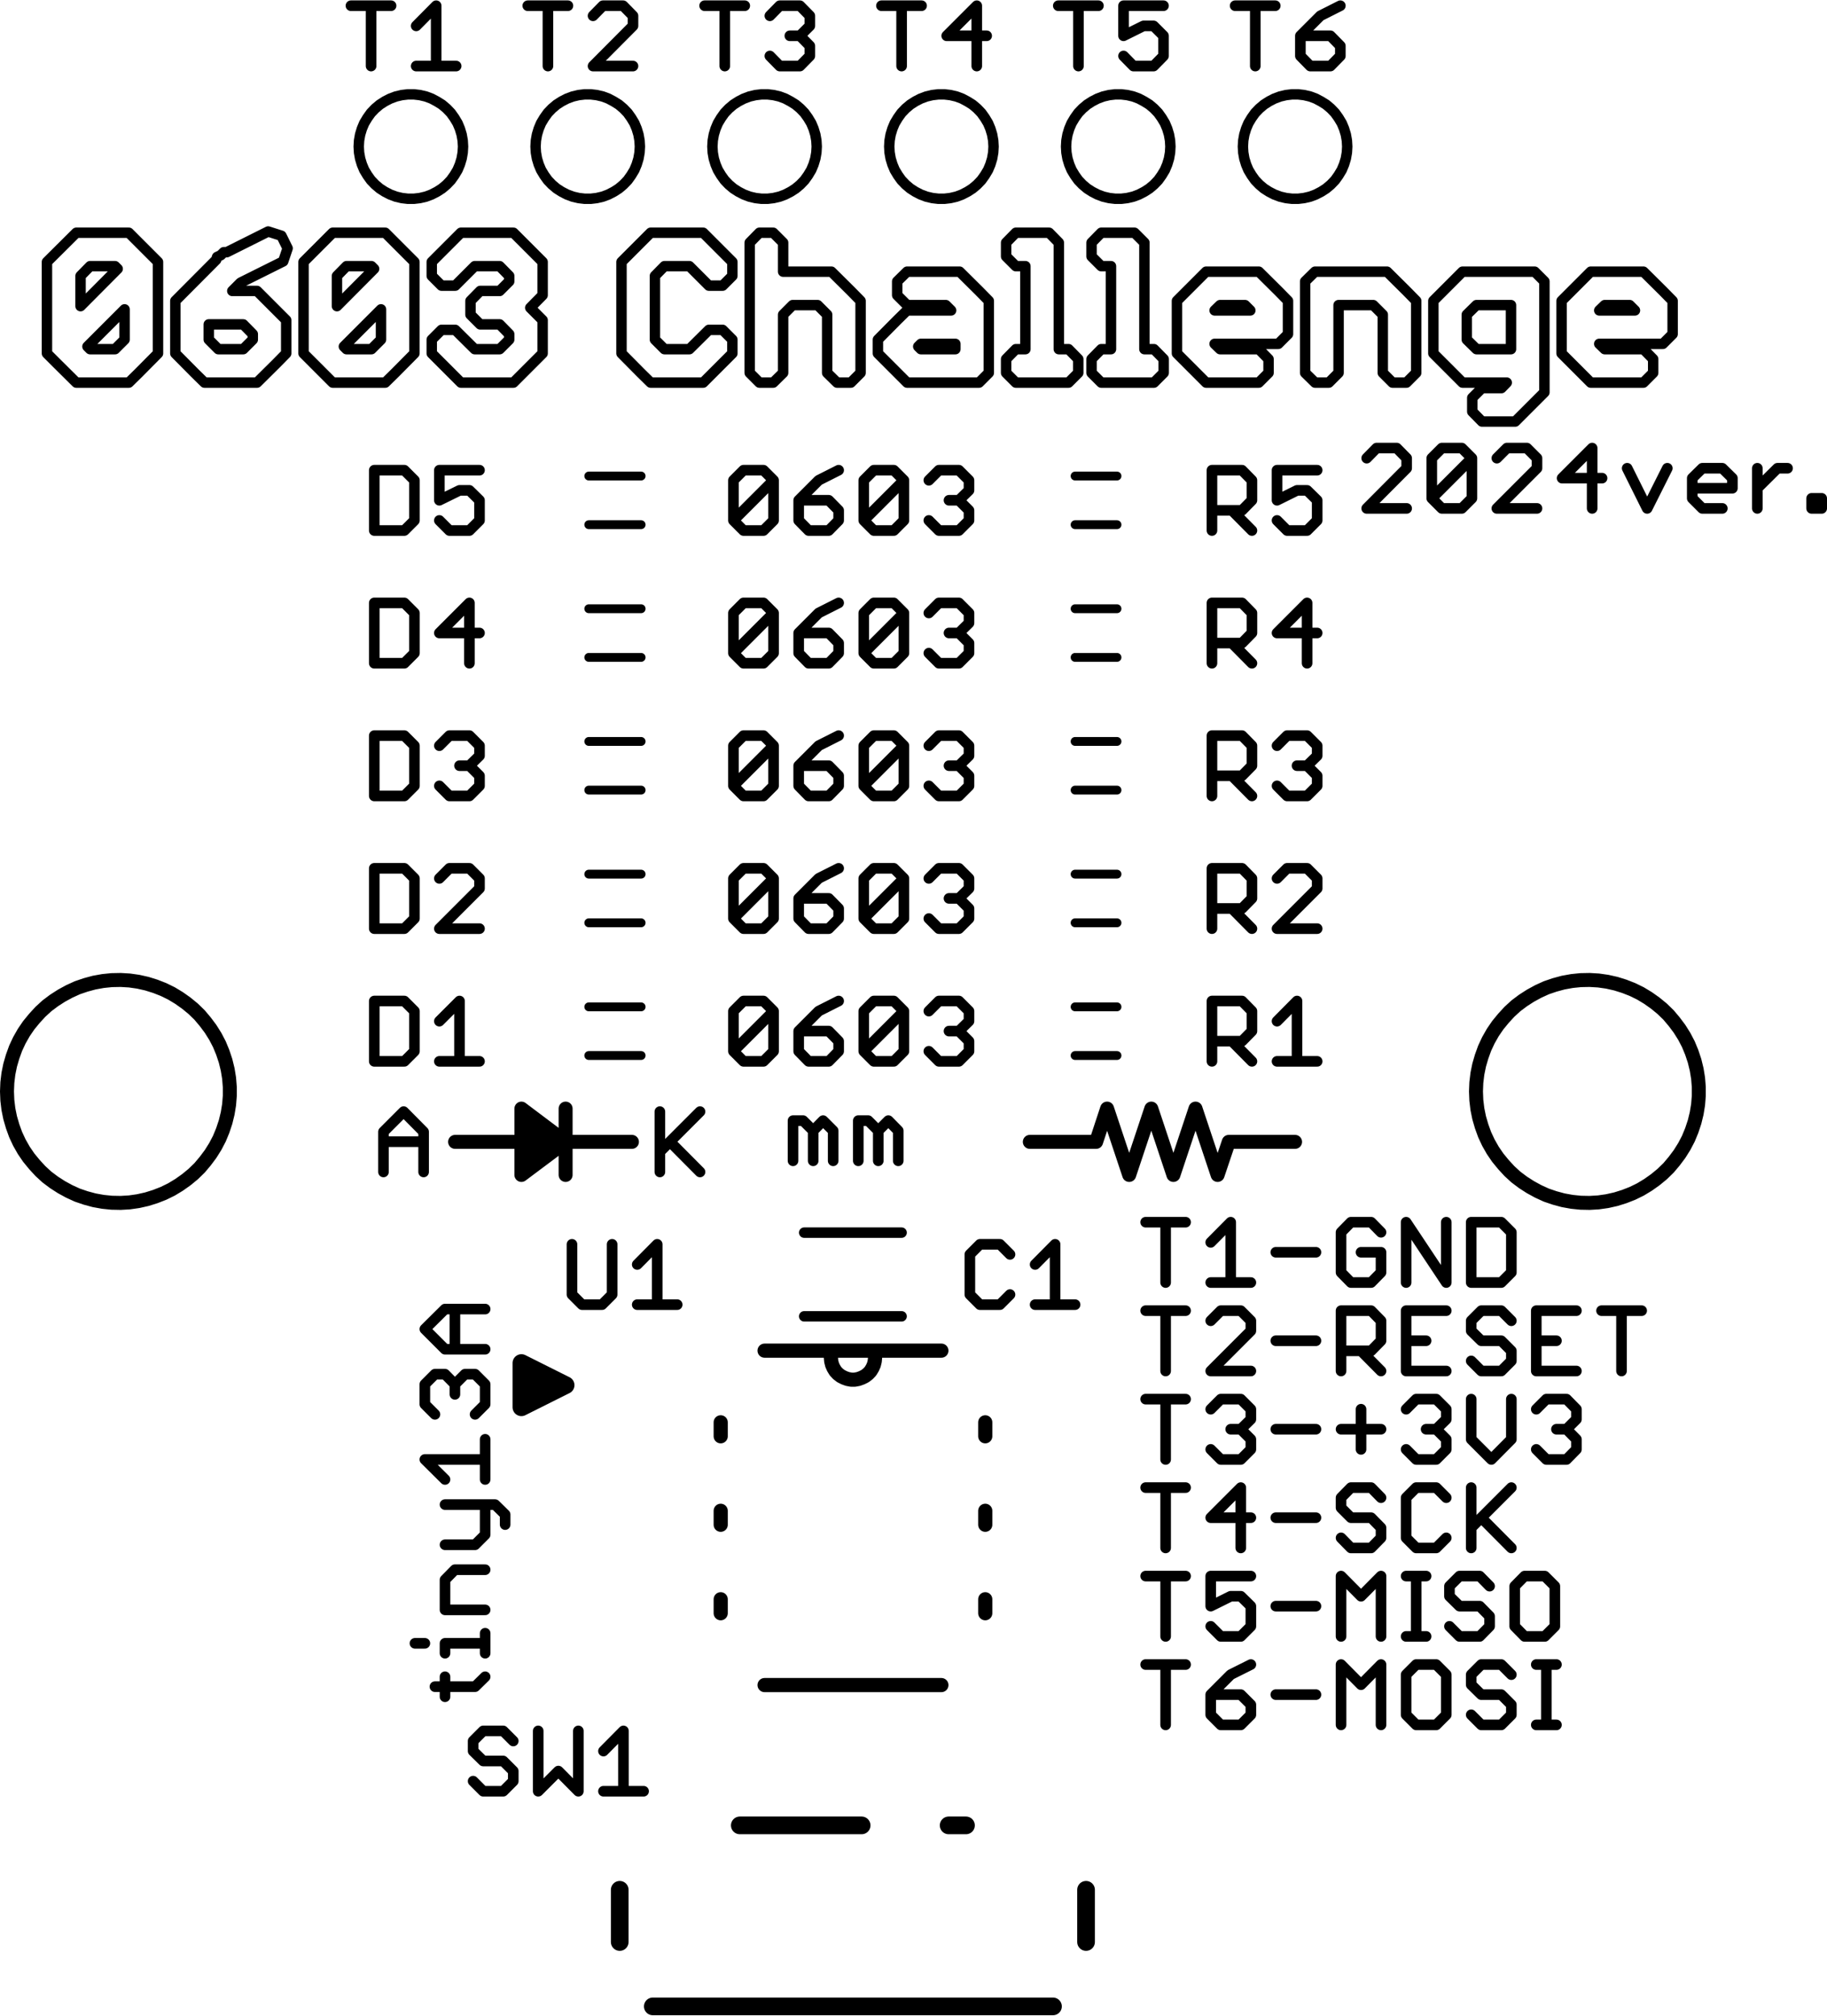 <svg version="1.1" xmlns="http://www.w3.org/2000/svg" xmlns:xlink="http://www.w3.org/1999/xlink" stroke-linecap="round" stroke-linejoin="round" stroke-width="0" fill-rule="evenodd" width="1.033in" height="1.139in" viewBox="161.55 69.1 1033.15 1138.7" id="G_I4N9UsbLU5um9mrrMK"><g transform="translate(0,1276.9) scale(1,-1)" fill="currentColor" stroke="currentColor"><path d="M 456.4 544 481.4 562.7 456.4 581.5 456.4 544 M 456.4 549.8 464.1 549.8 M 456.4 557.5 474.4 557.5 M 478 565.3 456.4 565.3 M 456.4 573 467.7 573 M 457.4 580.7 456.4 580.7 M 481.4 581.5 481.4 562.7 481.4 544 M 481.4 562.7 518.9 562.7 M 481.4 562.7 418.9 562.7 M 165.5 591.2 165.7 596.2 166.3 601.2 167.3 606.1 168.7 610.9 170.4 615.6 172.5 620.1 175 624.5 177.8 628.6 181 632.5 184.4 636.2 188.1 639.6 192.1 642.6 196.3 645.3 200.7 647.7 205.3 649.8 210 651.4 214.8 652.7 219.8 653.6 224.7 654.1 229.8 654.2 234.8 653.9 239.7 653.2 244.6 652.1 249.4 650.6 254 648.8 258.5 646.6 262.8 644 266.9 641.1 270.8 637.9 274.4 634.4 277.6 630.6 280.6 626.6 283.3 622.3 285.6 617.9 287.5 613.3 289.1 608.5 290.3 603.6 291.1 598.7 291.5 593.7 291.5 588.7 291.1 583.7 290.3 578.8 289.1 573.9 287.5 569.1 285.6 564.5 283.3 560.1 280.6 555.8 277.6 551.8 274.4 548 270.8 544.5 266.9 541.3 262.8 538.4 258.5 535.8 254 533.6 249.4 531.8 244.6 530.3 239.7 529.2 234.8 528.5 229.8 528.2 224.7 528.3 219.8 528.8 214.8 529.7 210 531 205.3 532.6 200.7 534.7 196.3 537.1 192.1 539.8 188.1 542.8 184.4 546.2 181 549.9 177.8 553.8 175 557.9 172.5 562.3 170.4 566.8 168.7 571.5 167.3 576.3 166.3 581.2 165.7 586.2 165.5 591.2 M 743.9 562.7 781.4 562.7 787.6 581.5 800.1 544 812.6 581.5 825.1 544 837.6 581.5 850.1 544 856.4 562.7 893.9 562.7 M 996.2 591.2 996.4 596.2 997 601.2 998 606.1 999.4 610.9 1001.1 615.6 1003.2 620.1 1005.7 624.5 1008.5 628.6 1011.7 632.5 1015.1 636.2 1018.8 639.6 1022.8 642.6 1027 645.3 1031.4 647.7 1036 649.8 1040.7 651.4 1045.5 652.7 1050.5 653.6 1055.4 654.1 1060.5 654.2 1065.5 653.9 1070.4 653.2 1075.3 652.1 1080.1 650.6 1084.7 648.8 1089.2 646.6 1093.5 644 1097.6 641.1 1101.5 637.9 1105.1 634.4 1108.3 630.6 1111.3 626.6 1114 622.3 1116.3 617.9 1118.2 613.3 1119.8 608.5 1121 603.6 1121.8 598.7 1122.2 593.7 1122.2 588.7 1121.8 583.7 1121 578.8 1119.8 573.9 1118.2 569.1 1116.3 564.5 1114 560.1 1111.3 555.8 1108.3 551.8 1105.1 548 1101.5 544.5 1097.6 541.3 1093.5 538.4 1089.2 535.8 1084.7 533.6 1080.1 531.8 1075.3 530.3 1070.4 529.2 1065.5 528.5 1060.5 528.2 1055.4 528.3 1050.5 528.8 1045.5 529.7 1040.7 531 1036 532.6 1031.4 534.7 1027 537.1 1022.8 539.8 1018.8 542.8 1015.1 546.2 1011.7 549.9 1008.5 553.8 1005.7 557.9 1003.2 562.3 1001.1 566.8 999.4 571.5 998 576.3 997 581.2 996.4 586.2 996.2 591.2" fill="none" stroke-width="7.9"/><path d="M 401.8 279.3 396.2 279.3 M 413.2 279.3 435.9 279.3 M 435.9 273.7 435.9 285 M 435.9 298.2 413.2 298.2 413.2 315.2 418.8 320.9 435.9 320.9 M 430.2 335 413.2 335 M 430.2 335 435.9 340.7 435.9 357.7 M 441.5 357.7 413.2 357.7 M 413.2 371.9 401.8 383.2 435.9 383.2 M 435.9 371.9 435.9 394.6 M 430.2 408.7 435.9 414.4 435.9 425.7 430.2 431.4 424.5 431.4 418.8 425.7 418.8 420 M 418.8 425.7 413.2 431.4 407.5 431.4 401.8 425.7 401.8 414.4 407.5 408.7 M 413.2 445.5 401.8 456.9 413.2 468.2 435.9 468.2 M 418.8 468.2 418.8 445.5 M 413.2 445.5 435.9 445.5 M 485 476.4 490.7 470.7 502 470.7 507.7 476.4 507.7 504.8 M 521.9 493.4 533.2 504.8 533.2 470.7 M 521.9 470.7 544.5 470.7 M 485 476.4 485 504.8 M 534.7 545.7 534.7 579.8 M 540.4 562.8 557.4 545.7 M 534.7 557.1 557.4 579.8 M 582 608.2 576.3 613.9 599 636.6 599 613.9 593.3 608.2 582 608.2 M 576.3 613.9 576.3 636.6 582 642.3 593.3 642.3 599 636.6 M 613.2 625.3 630.2 625.3 635.8 619.6 635.8 613.9 630.2 608.2 618.8 608.2 613.2 613.9 613.2 625.3 624.5 636.6 635.8 642.3 M 650 636.6 655.7 642.3 667 642.3 672.7 636.6 650 613.9 655.7 608.2 667 608.2 672.7 613.9 672.7 636.6 M 686.8 636.6 692.5 642.3 703.8 642.3 709.5 636.6 709.5 630.9 703.8 625.3 709.5 619.6 709.5 613.9 703.8 608.2 692.5 608.2 686.8 613.9 M 698.2 625.3 703.8 625.3 M 650 613.9 650 636.6 M 655.7 683.2 650 688.9 672.7 711.6 672.7 688.9 667 683.2 655.7 683.2 M 650 688.9 650 711.6 655.7 717.3 667 717.3 672.7 711.6 M 686.8 711.6 692.5 717.3 703.8 717.3 709.5 711.6 709.5 705.9 703.8 700.3 709.5 694.6 709.5 688.9 703.8 683.2 692.5 683.2 686.8 688.9 M 698.2 700.3 703.8 700.3 M 703.8 758.2 692.5 758.2 686.8 763.9 M 672.7 763.9 672.7 786.6 650 763.9 655.7 758.2 667 758.2 672.7 763.9 M 672.7 786.6 667 792.3 655.7 792.3 650 786.6 650 763.9 M 635.8 763.9 635.8 769.6 630.2 775.3 613.2 775.3 613.2 763.9 618.8 758.2 630.2 758.2 635.8 763.9 M 624.5 786.6 613.2 775.3 M 624.5 786.6 635.8 792.3 M 599 786.6 599 763.9 593.3 758.2 582 758.2 576.3 763.9 599 786.6 593.3 792.3 582 792.3 576.3 786.6 576.3 763.9 M 582 717.3 593.3 717.3 599 711.6 576.3 688.9 582 683.2 593.3 683.2 599 688.9 599 711.6 M 582 717.3 576.3 711.6 576.3 688.9 M 613.2 688.9 618.8 683.2 630.2 683.2 635.8 688.9 635.8 694.6 630.2 700.3 613.2 700.3 613.2 688.9 M 613.2 700.3 624.5 711.6 635.8 717.3 M 703.8 758.2 709.5 763.9 709.5 769.6 703.8 775.3 698.2 775.3 M 703.8 775.3 709.5 780.9 709.5 786.6 703.8 792.3 692.5 792.3 686.8 786.6 M 692.5 833.2 686.8 838.9 M 692.5 833.2 703.8 833.2 709.5 838.9 709.5 844.6 703.8 850.3 698.2 850.3 M 703.8 850.3 709.5 855.9 709.5 861.6 703.8 867.3 692.5 867.3 686.8 861.6 M 672.7 861.6 650 838.9 655.7 833.2 667 833.2 672.7 838.9 672.7 861.6 667 867.3 655.7 867.3 650 861.6 650 838.9 M 635.8 838.9 635.8 844.6 630.2 850.3 613.2 850.3 613.2 838.9 618.8 833.2 630.2 833.2 635.8 838.9 M 624.5 861.6 613.2 850.3 M 624.5 861.6 635.8 867.3 M 599 861.6 599 838.9 593.3 833.2 582 833.2 576.3 838.9 599 861.6 593.3 867.3 582 867.3 576.3 861.6 576.3 838.9 M 582 908.2 576.3 913.9 599 936.6 599 913.9 593.3 908.2 582 908.2 M 576.3 913.9 576.3 936.6 582 942.3 593.3 942.3 599 936.6 M 613.2 925.3 630.2 925.3 635.8 919.6 635.8 913.9 630.2 908.2 618.8 908.2 613.2 913.9 613.2 925.3 624.5 936.6 635.8 942.3 M 650 936.6 655.7 942.3 667 942.3 672.7 936.6 650 913.9 655.7 908.2 667 908.2 672.7 913.9 672.7 936.6 M 686.8 936.6 692.5 942.3 703.8 942.3 709.5 936.6 709.5 930.9 703.8 925.3 709.5 919.6 709.5 913.9 703.8 908.2 692.5 908.2 686.8 913.9 M 698.2 925.3 703.8 925.3 M 650 913.9 650 936.6 M 846.9 942.3 846.9 908.2 M 846.9 919.6 863.9 919.6 869.5 925.3 869.5 936.6 863.9 942.3 846.9 942.3 M 858.2 919.6 869.5 908.2 M 883.7 913.9 889.4 908.2 900.7 908.2 906.4 913.9 906.4 925.3 900.7 930.9 895 930.9 883.7 925.3 883.7 942.3 906.4 942.3 M 934.4 949.1 940 954.8 951.4 954.8 957 949.1 957 943.4 934.4 920.7 957 920.7 M 971.2 926.4 993.9 949.1 993.9 926.4 988.2 920.7 976.9 920.7 971.2 926.4 971.2 949.1 976.9 954.8 988.2 954.8 993.9 949.1 M 1008 949.1 1013.7 954.8 1025 954.8 1030.7 949.1 1030.7 943.4 1008 920.7 1030.7 920.7 M 1044.9 937.8 1067.5 937.8 M 1061.9 954.8 1061.9 920.7 M 1044.9 937.8 1061.9 954.8 M 1081.7 943.4 1093 920.7 1104.4 943.4 M 1118.5 937.8 1118.5 926.4 1124.2 920.7 1135.5 920.7 M 1141.2 932.1 1118.5 932.1 M 1118.5 937.8 1124.2 943.4 1135.5 943.4 1141.2 937.8 1141.2 932.1 M 1155.3 932.1 1166.7 943.4 1172.4 943.4 M 1186 926.4 1191.7 926.4 1191.7 920.7 1186 920.7 1186 926.4 M 1155.3 920.7 1155.3 943.4 M 919.5 1176.4 919.5 1182.1 913.9 1187.8 896.9 1187.8 896.9 1176.4 902.5 1170.7 913.9 1170.7 919.5 1176.4 M 908.2 1199.1 896.9 1187.8 M 908.2 1199.1 919.5 1204.8 M 882.7 1204.8 860 1204.8 M 871.4 1204.8 871.4 1170.7 M 819.5 1176.4 813.9 1170.7 802.5 1170.7 796.9 1176.4 M 796.9 1187.8 808.2 1193.4 813.9 1193.4 819.5 1187.8 819.5 1176.4 M 796.9 1187.8 796.9 1204.8 819.5 1204.8 M 782.7 1204.8 760 1204.8 M 771.4 1204.8 771.4 1170.7 M 719.5 1187.8 696.9 1187.8 713.9 1204.8 713.9 1170.7 M 671.4 1170.7 671.4 1204.8 M 682.7 1204.8 660 1204.8 M 619.5 1199.1 619.5 1193.4 613.9 1187.8 619.5 1182.1 619.5 1176.4 613.9 1170.7 602.5 1170.7 596.9 1176.4 M 608.2 1187.8 613.9 1187.8 M 619.5 1199.1 613.9 1204.8 602.5 1204.8 596.9 1199.1 M 582.7 1204.8 560 1204.8 M 571.4 1204.8 571.4 1170.7 M 519.5 1170.7 496.9 1170.7 519.5 1193.4 519.5 1199.1 513.9 1204.8 502.5 1204.8 496.9 1199.1 M 482.7 1204.8 460 1204.8 M 471.4 1204.8 471.4 1170.7 M 419.5 1170.7 396.9 1170.7 M 408.2 1170.7 408.2 1204.8 396.9 1193.4 M 382.7 1204.8 360 1204.8 M 371.4 1204.8 371.4 1170.7 M 373.2 942.3 390.2 942.3 395.9 936.6 395.9 913.9 390.2 908.2 373.2 908.2 373.2 942.3 M 410 942.3 410 925.3 421.4 930.9 427 930.9 432.7 925.3 432.7 913.9 427 908.2 415.7 908.2 410 913.9 M 410 942.3 432.7 942.3 M 427 867.3 410 850.3 432.7 850.3 M 427 867.3 427 833.2 M 395.9 838.9 395.9 861.6 390.2 867.3 373.2 867.3 373.2 833.2 390.2 833.2 395.9 838.9 M 390.2 792.3 373.2 792.3 373.2 758.2 390.2 758.2 395.9 763.9 395.9 786.6 390.2 792.3 M 410 786.6 415.7 792.3 427 792.3 432.7 786.6 432.7 780.9 427 775.3 432.7 769.6 432.7 763.9 427 758.2 415.7 758.2 410 763.9 M 421.4 775.3 427 775.3 M 427 717.3 415.7 717.3 410 711.6 M 395.9 711.6 395.9 688.9 390.2 683.2 373.2 683.2 373.2 717.3 390.2 717.3 395.9 711.6 M 410 683.2 432.7 705.9 432.7 711.6 427 717.3 M 432.7 683.2 410 683.2 M 421.4 642.3 421.4 608.2 M 432.7 608.2 410 608.2 M 395.9 613.9 395.9 636.6 390.2 642.3 373.2 642.3 373.2 608.2 390.2 608.2 395.9 613.9 M 410 630.9 421.4 642.3 M 389.8 579.8 401.1 568.4 401.1 545.7 M 401.1 562.8 378.4 562.8 M 378.4 568.4 389.8 579.8 M 378.4 568.4 378.4 545.7 M 441.5 357.7 447.2 352.1 447.2 346.4 M 413.2 279.3 413.2 273.7 M 413.2 260.4 413.2 249.1 M 407.5 254.8 430.2 254.8 435.9 260.4 M 434.8 229.8 429.1 224.1 429.1 218.4 434.8 212.8 446.1 212.8 451.8 207.1 451.8 201.4 446.1 195.7 434.8 195.7 429.1 201.4 M 434.8 229.8 446.1 229.8 451.8 224.1 M 465.9 229.8 465.9 195.7 477.3 207.1 488.6 195.7 488.6 229.8 M 502.8 218.4 514.1 229.8 514.1 195.7 M 502.8 195.7 525.5 195.7 M 715.7 470.7 727 470.7 732.7 476.4 M 746.9 470.7 769.5 470.7 M 758.2 470.7 758.2 504.8 746.9 493.4 M 732.7 499.1 727 504.8 715.7 504.8 710 499.1 710 476.4 715.7 470.7 M 669.5 552 669.5 569 663.9 574.7 658.2 569 658.2 552 M 646.9 552 646.9 574.7 652.5 574.7 658.2 569 M 632.7 569 632.7 552 M 621.4 552 621.4 569 627 574.7 632.7 569 M 621.4 569 615.7 574.7 610 574.7 610 552 M 809.4 517.3 832 517.3 M 820.7 517.3 820.7 483.2 M 820.7 467.3 820.7 433.2 M 820.7 417.3 820.7 383.2 M 820.7 367.3 820.7 333.2 M 820.7 317.3 820.7 283.2 M 820.7 267.3 820.7 233.2 M 846.2 238.9 851.9 233.2 863.2 233.2 868.9 238.9 868.9 244.6 863.2 250.3 846.2 250.3 846.2 238.9 M 846.2 250.3 857.5 261.6 868.9 267.3 M 863.2 283.2 851.9 283.2 846.2 288.9 M 846.2 300.3 857.5 305.9 863.2 305.9 868.9 300.3 868.9 288.9 863.2 283.2 M 846.2 300.3 846.2 317.3 868.9 317.3 M 863.2 333.2 863.2 367.3 846.2 350.3 868.9 350.3 M 883 350.3 905.7 350.3 M 919.9 355.9 925.5 350.3 936.9 350.3 942.5 344.6 942.5 338.9 936.9 333.2 925.5 333.2 919.9 338.9 M 919.9 355.9 919.9 361.6 925.5 367.3 936.9 367.3 942.5 361.6 M 956.7 361.6 956.7 338.9 962.4 333.2 973.7 333.2 979.4 338.9 M 993.5 333.2 993.5 367.3 M 979.4 361.6 973.7 367.3 962.4 367.3 956.7 361.6 M 962.4 383.2 956.7 388.9 M 962.4 383.2 973.7 383.2 979.4 388.9 979.4 394.6 973.7 400.3 968 400.3 M 973.7 400.3 979.4 405.9 979.4 411.6 973.7 417.3 962.4 417.3 956.7 411.6 M 942.5 400.3 919.9 400.3 M 905.7 400.3 883 400.3 M 868.9 405.9 863.2 400.3 868.9 394.6 868.9 388.9 863.2 383.2 851.9 383.2 846.2 388.9 M 857.5 400.3 863.2 400.3 M 868.9 405.9 868.9 411.6 863.2 417.3 851.9 417.3 846.2 411.6 M 832 417.3 809.4 417.3 M 846.2 433.2 868.9 455.9 868.9 461.6 863.2 467.3 851.9 467.3 846.2 461.6 M 832 467.3 809.4 467.3 M 846.2 483.2 868.9 483.2 M 857.5 483.2 857.5 517.3 846.2 505.9 M 883 500.3 905.7 500.3 M 919.9 511.6 919.9 488.9 925.5 483.2 936.9 483.2 942.5 488.9 942.5 500.3 931.2 500.3 M 942.5 511.6 936.9 517.3 925.5 517.3 919.9 511.6 M 956.7 517.3 956.7 483.2 M 956.7 467.3 956.7 433.2 979.4 433.2 M 993.5 438.9 999.2 433.2 1010.5 433.2 1016.2 438.9 1016.2 444.6 1010.5 450.3 999.2 450.3 993.5 455.9 993.5 461.6 999.2 467.3 1010.5 467.3 1016.2 461.6 M 1030.3 467.3 1030.3 433.2 1053 433.2 M 1047.4 417.3 1036 417.3 1030.3 411.6 M 1041.7 400.3 1047.4 400.3 1053 394.6 1053 388.9 1047.4 383.2 1036 383.2 1030.3 388.9 M 1047.4 400.3 1053 405.9 1053 411.6 1047.4 417.3 M 1041.7 450.3 1030.3 450.3 M 1030.3 467.3 1053 467.3 M 1067.2 467.3 1089.9 467.3 M 1078.5 467.3 1078.5 433.2 M 1016.2 417.3 1016.2 394.6 1004.9 383.2 993.5 394.6 993.5 417.3 M 968 450.3 956.7 450.3 M 942.5 450.3 942.5 461.6 936.9 467.3 919.9 467.3 919.9 433.2 M 919.9 444.6 936.9 444.6 942.5 450.3 M 931.2 444.6 942.5 433.2 M 931.2 411.6 931.2 388.9 M 905.7 450.3 883 450.3 M 868.9 433.2 846.2 433.2 M 832 367.3 809.4 367.3 M 809.4 317.3 832 317.3 M 832 267.3 809.4 267.3 M 883 250.3 905.7 250.3 M 919.9 267.3 919.9 233.2 M 931.2 255.9 942.5 267.3 942.5 233.2 M 956.7 238.9 962.4 233.2 973.7 233.2 979.4 238.9 979.4 261.6 973.7 267.3 962.4 267.3 956.7 261.6 956.7 238.9 M 931.2 255.9 919.9 267.3 M 919.9 283.2 919.9 317.3 931.2 305.9 942.5 317.3 942.5 283.2 M 956.7 283.2 968 283.2 M 962.4 283.2 962.4 317.3 M 968 317.3 956.7 317.3 M 981.2 311.6 981.2 305.9 986.9 300.3 998.3 300.3 1003.9 294.6 1003.9 288.9 998.3 283.2 986.9 283.2 981.2 288.9 M 981.2 311.6 986.9 317.3 998.3 317.3 1003.9 311.6 M 1016.2 333.2 999.2 350.3 M 993.5 344.6 1016.2 367.3 M 1023.7 317.3 1018.1 311.6 1018.1 288.9 1023.7 283.2 1035.1 283.2 1040.8 288.9 1040.8 311.6 1035.1 317.3 1023.7 317.3 M 1030.3 267.3 1041.7 267.3 M 1036 267.3 1036 233.2 M 1030.3 233.2 1041.7 233.2 M 1016.2 238.9 1010.5 233.2 999.2 233.2 993.5 238.9 M 999.2 250.3 1010.5 250.3 1016.2 244.6 1016.2 238.9 M 999.2 250.3 993.5 255.9 993.5 261.6 999.2 267.3 1010.5 267.3 1016.2 261.6 M 905.7 300.3 883 300.3 M 956.7 467.3 979.4 467.3 M 979.4 483.2 979.4 517.3 M 993.5 517.3 1010.5 517.3 1016.2 511.6 1016.2 488.9 1010.5 483.2 993.5 483.2 993.5 517.3 M 956.7 517.3 979.4 483.2 M 906.4 608.2 883.7 608.2 M 895 608.2 895 642.3 883.7 630.9 M 869.5 625.3 863.9 619.6 846.9 619.6 M 858.2 619.6 869.5 608.2 M 869.5 625.3 869.5 636.6 863.9 642.3 846.9 642.3 846.9 608.2 M 846.9 683.2 846.9 717.3 863.9 717.3 869.5 711.6 869.5 700.3 863.9 694.6 846.9 694.6 M 858.2 694.6 869.5 683.2 M 883.7 683.2 906.4 705.9 906.4 711.6 900.7 717.3 889.4 717.3 883.7 711.6 M 883.7 683.2 906.4 683.2 M 900.7 758.2 889.4 758.2 883.7 763.9 M 869.5 758.2 858.2 769.6 M 863.9 769.6 846.9 769.6 M 846.9 758.2 846.9 792.3 863.9 792.3 869.5 786.6 869.5 775.3 863.9 769.6 M 883.7 786.6 889.4 792.3 900.7 792.3 906.4 786.6 906.4 780.9 900.7 775.3 906.4 769.6 906.4 763.9 900.7 758.2 M 900.7 775.3 895 775.3 M 900.7 833.2 900.7 867.3 883.7 850.3 906.4 850.3 M 869.5 850.3 863.9 844.6 846.9 844.6 M 858.2 844.6 869.5 833.2 M 869.5 850.3 869.5 861.6 863.9 867.3 846.9 867.3 846.9 833.2" fill="none" stroke-width="6"/><path d="M 843.6 991.8 873.4 991.8 878.9 997.3 878.9 1005.1 873.4 1010.7 851.5 1010.7 848.4 1013.7 884.4 1013.7 889.9 1019.2 889.9 1038 884.4 1043.6 873.4 1054.5 843.6 1054.5 838.1 1049 827.1 1038 827.1 1008.3 843.6 991.8 M 819.6 997.3 814.1 991.8 784.3 991.8 778.8 997.3 778.8 1005.1 784.3 1010.7 789.8 1010.7 789.8 1057.6 784.3 1057.6 778.8 1063.1 778.8 1070.9 784.3 1076.5 803.1 1076.5 808.7 1070.9 808.7 1010.7 814.1 1010.7 819.6 1005.1 819.6 997.3 M 848.4 1032.6 851.5 1035.6 865.6 1035.6 868.6 1032.6 848.4 1032.6 M 899.6 1049 899.6 997.3 905.2 991.8 913 991.8 918.5 997.3 918.5 1035.6 938.1 1035.6 943.5 1030.2 943.5 997.3 949 991.8 956.9 991.8 962.4 997.3 962.4 1038 956.9 1043.6 945.9 1054.5 905.2 1054.5 899.6 1049 M 864.4 1125.2 864.6 1128.6 865.2 1132 866.2 1135.3 867.5 1138.4 869.3 1141.4 871.3 1144.2 873.7 1146.7 876.3 1148.9 879.1 1150.7 882.2 1152.3 885.4 1153.5 888.8 1154.3 892.2 1154.7 895.6 1154.7 899 1154.3 902.4 1153.5 905.6 1152.3 908.6 1150.7 911.5 1148.9 914.1 1146.7 916.5 1144.2 918.5 1141.4 920.3 1138.4 921.6 1135.3 922.6 1132 923.2 1128.6 923.4 1125.2 923.2 1121.8 922.6 1118.4 921.6 1115.1 920.3 1112 918.5 1109 916.5 1106.2 914.1 1103.7 911.5 1101.5 908.7 1099.7 905.6 1098.1 902.4 1096.9 899 1096.1 895.6 1095.7 892.2 1095.7 888.8 1096.1 885.4 1096.9 882.2 1098.1 879.1 1099.7 876.3 1101.5 873.7 1103.7 871.3 1106.2 869.3 1109 867.5 1112 866.2 1115.1 865.2 1118.4 864.6 1121.8 864.4 1125.2 M 764.4 1125.2 764.6 1128.6 765.2 1132 766.2 1135.3 767.5 1138.4 769.3 1141.4 771.3 1144.2 773.7 1146.7 776.3 1148.9 779.1 1150.7 782.2 1152.3 785.4 1153.5 788.8 1154.3 792.2 1154.7 795.6 1154.7 799 1154.3 802.4 1153.5 805.6 1152.3 808.6 1150.7 811.5 1148.9 814.1 1146.7 816.5 1144.2 818.5 1141.4 820.3 1138.4 821.6 1135.3 822.6 1132 823.2 1128.6 823.4 1125.2 823.2 1121.8 822.6 1118.4 821.6 1115.1 820.3 1112 818.5 1109 816.5 1106.2 814.1 1103.7 811.5 1101.5 808.7 1099.7 805.6 1098.1 802.4 1096.9 799 1096.1 795.6 1095.7 792.2 1095.7 788.8 1096.1 785.4 1096.9 782.2 1098.1 779.1 1099.7 776.3 1101.5 773.7 1103.7 771.3 1106.2 769.3 1109 767.5 1112 766.2 1115.1 765.2 1118.4 764.6 1121.8 764.4 1125.2 M 754.8 1076.5 736 1076.5 730.5 1070.9 730.5 1063.1 736 1057.6 741.4 1057.6 741.4 1010.7 736 1010.7 730.5 1005.1 730.5 997.3 736 991.8 765.8 991.8 771.3 997.3 771.3 1005.1 765.8 1010.7 760.3 1010.7 760.3 1070.9 754.8 1076.5 M 720.7 1038 715.2 1043.6 704.2 1054.5 674.5 1054.5 668.9 1049 668.9 1041.2 674.5 1035.6 696.4 1035.6 699.4 1032.6 674.5 1032.6 668.9 1027.1 658 1016.1 658 1008.3 674.5 991.8 715.2 991.8 720.7 997.3 720.7 1038 M 701.8 1013.7 701.8 1010.7 682.3 1010.7 680.8 1012.2 682.3 1013.7 701.8 1013.7 M 648.2 997.3 648.2 1038 642.7 1043.6 631.7 1054.5 604.4 1054.5 604.4 1070.9 598.8 1076.5 591 1076.5 585.5 1070.9 585.5 997.3 591 991.8 598.8 991.8 604.4 997.3 604.4 1030.2 609.8 1035.6 623.9 1035.6 629.3 1030.2 629.3 997.3 634.9 991.8 642.7 991.8 648.2 997.3 M 575.7 1008.3 575.7 1016.1 570.2 1021.6 562.4 1021.6 551.4 1010.7 537.3 1010.7 531.9 1016.1 531.9 1052.1 537.3 1057.6 551.4 1057.6 562.4 1046.6 570.2 1046.6 575.7 1052.1 575.7 1060 559.2 1076.5 529.5 1076.5 513.1 1060.1 513 1060 513 1008.3 523.9 997.3 529.5 991.8 559.2 991.8 575.7 1008.3 M 468.4 1008.3 468.4 1027.1 461.4 1034.1 468.4 1041.2 468.4 1060 451.9 1076.5 422.2 1076.5 405.7 1060 405.7 1052.1 411.2 1046.6 419 1046.6 430 1057.6 444.1 1057.6 449.5 1052.1 449.5 1049 444.1 1043.6 433.1 1043.6 427.6 1038 427.6 1030.2 433.1 1024.7 444.1 1024.7 449.5 1019.2 449.5 1016.1 444.1 1010.7 430 1010.7 419 1021.6 411.2 1021.6 405.7 1016.1 405.7 1008.3 422.2 991.8 451.9 991.8 468.4 1008.3 M 395.9 1008.3 395.9 1060 395.3 1060.6 379.4 1076.5 349.7 1076.5 333.2 1060 333.2 1008.3 349.7 991.8 379.4 991.8 385 997.3 395.9 1008.3 M 377 1016.1 377 1033.2 356 1012.2 357.5 1010.7 371.6 1010.7 377 1016.1 M 352.1 1035 352.1 1052.1 357.5 1057.6 371.6 1057.6 373.1 1056.1 352.1 1035 M 323.4 1027.1 323.4 1008.3 317.9 1002.7 306.9 991.8 277.2 991.8 271.6 997.3 260.7 1008.3 260.7 1038 283.8 1061.2 284.3 1062.8 286.4 1063.8 288.1 1065.5 289.8 1065.5 313.2 1077.2 320.7 1074.8 324.2 1067.7 321.7 1060.3 297.6 1048.3 292.9 1043.6 306.9 1043.6 312.5 1038 323.4 1027.1 M 304.5 1019.2 299.1 1024.7 279.6 1024.7 279.6 1016.1 285 1010.7 299.1 1010.7 304.5 1016.1 304.5 1019.2 M 250.9 1008.3 250.9 1060 250.3 1060.6 234.4 1076.5 204.7 1076.5 188.1 1060 188.1 1008.3 193.7 1002.7 204.7 991.8 234.4 991.8 240 997.3 250.9 1008.3 M 232 1016.1 232 1033.2 211.2 1012.4 211 1012.2 212.5 1010.7 226.6 1010.7 232 1016.1 M 207.1 1035 207.1 1052.1 212.5 1057.6 226.6 1057.6 228.1 1056.1 207.1 1035 M 364.4 1125.2 364.6 1128.6 365.2 1132 366.2 1135.3 367.5 1138.4 369.3 1141.4 371.3 1144.2 373.7 1146.7 376.3 1148.9 379.1 1150.7 382.2 1152.3 385.4 1153.5 388.8 1154.3 392.2 1154.7 395.6 1154.7 399 1154.3 402.4 1153.5 405.6 1152.3 408.6 1150.7 411.5 1148.9 414.1 1146.7 416.5 1144.2 418.5 1141.4 420.3 1138.4 421.6 1135.3 422.6 1132 423.2 1128.6 423.4 1125.2 423.2 1121.8 422.6 1118.4 421.6 1115.1 420.3 1112 418.5 1109 416.5 1106.2 414.1 1103.7 411.5 1101.5 408.7 1099.7 405.6 1098.1 402.4 1096.9 399 1096.1 395.6 1095.7 392.2 1095.7 388.8 1096.1 385.4 1096.9 382.2 1098.1 379.1 1099.7 376.3 1101.5 373.7 1103.7 371.3 1106.2 369.3 1109 367.5 1112 366.2 1115.1 365.2 1118.4 364.6 1121.8 364.4 1125.2 M 464.4 1125.2 464.6 1128.6 465.2 1132 466.2 1135.3 467.5 1138.4 469.3 1141.4 471.3 1144.2 473.7 1146.7 476.3 1148.9 479.1 1150.7 482.2 1152.3 485.4 1153.5 488.8 1154.3 492.2 1154.7 495.6 1154.7 499 1154.3 502.4 1153.5 505.6 1152.3 508.6 1150.7 511.5 1148.9 514.1 1146.7 516.5 1144.2 518.5 1141.4 520.3 1138.4 521.6 1135.3 522.6 1132 523.2 1128.6 523.4 1125.2 523.2 1121.8 522.6 1118.4 521.6 1115.1 520.3 1112 518.5 1109 516.5 1106.2 514.1 1103.7 511.5 1101.5 508.7 1099.7 505.6 1098.1 502.4 1096.9 499 1096.1 495.6 1095.7 492.2 1095.7 488.8 1096.1 485.4 1096.9 482.2 1098.1 479.1 1099.7 476.3 1101.5 473.7 1103.7 471.3 1106.2 469.3 1109 467.5 1112 466.2 1115.1 465.2 1118.4 464.6 1121.8 464.4 1125.2 M 564.4 1125.2 564.6 1128.6 565.2 1132 566.2 1135.3 567.5 1138.4 569.3 1141.4 571.3 1144.2 573.7 1146.7 576.3 1148.9 579.1 1150.7 582.2 1152.3 585.4 1153.5 588.8 1154.3 592.2 1154.7 595.6 1154.7 599 1154.3 602.4 1153.5 605.6 1152.3 608.6 1150.7 611.5 1148.9 614.1 1146.7 616.5 1144.2 618.5 1141.4 620.3 1138.4 621.6 1135.3 622.6 1132 623.2 1128.6 623.4 1125.2 623.2 1121.8 622.6 1118.4 621.6 1115.1 620.3 1112 618.5 1109 616.5 1106.2 614.1 1103.7 611.5 1101.5 608.7 1099.7 605.6 1098.1 602.4 1096.9 599 1096.1 595.6 1095.7 592.2 1095.7 588.8 1096.1 585.4 1096.9 582.2 1098.1 579.1 1099.7 576.3 1101.5 573.7 1103.7 571.3 1106.2 569.3 1109 567.5 1112 566.2 1115.1 565.2 1118.4 564.6 1121.8 564.4 1125.2 M 664.4 1125.2 664.6 1128.6 665.2 1132 666.2 1135.3 667.5 1138.4 669.3 1141.4 671.3 1144.2 673.7 1146.7 676.3 1148.9 679.1 1150.7 682.2 1152.3 685.4 1153.5 688.8 1154.3 692.2 1154.7 695.6 1154.7 699 1154.3 702.4 1153.5 705.6 1152.3 708.6 1150.7 711.5 1148.9 714.1 1146.7 716.5 1144.2 718.5 1141.4 720.3 1138.4 721.6 1135.3 722.6 1132 723.2 1128.6 723.4 1125.2 723.2 1121.8 722.6 1118.4 721.6 1115.1 720.3 1112 718.5 1109 716.5 1106.2 714.1 1103.7 711.5 1101.5 708.7 1099.7 705.6 1098.1 702.4 1096.9 699 1096.1 695.6 1095.7 692.2 1095.7 688.8 1096.1 685.4 1096.9 682.2 1098.1 679.1 1099.7 676.3 1101.5 673.7 1103.7 671.3 1106.2 669.3 1109 667.5 1112 666.2 1115.1 665.2 1118.4 664.6 1121.8 664.4 1125.2 M 972.1 1038 972.1 1008.3 983.1 997.3 988.6 991.8 1013.6 991.8 1010.6 988.7 999.6 988.7 994.1 983.2 994.1 975.4 999.6 969.8 1018.4 969.8 1029.4 980.8 1034.9 986.3 1034.9 1049 1029.4 1054.5 988.6 1054.5 977.7 1043.6 972.1 1038 M 991 1030.2 996.5 1035.6 1016 1035.6 1016 1010.7 996.5 1010.7 991 1016.1 991 1030.2 M 1044.6 1038 1044.6 1008.3 1050.2 1002.7 1061.1 991.8 1090.9 991.8 1096.4 997.3 1096.4 1005.1 1090.9 1010.7 1069 1010.7 1065.9 1013.7 1101.9 1013.7 1107.4 1019.2 1107.4 1038 1101.9 1043.6 1090.9 1054.5 1061.1 1054.5 1044.6 1038 M 1065.9 1032.6 1069 1035.6 1083.1 1035.6 1086.1 1032.6 1065.9 1032.6 M 671.4 511.4 616.3 511.4 M 616.3 464.1 671.4 464.1" fill="none" stroke-width="5.9"/><path d="M 481.4 425.2 456.4 437.7 456.4 412.7 481.4 425.2 M 478.3 423.7 456.4 423.7 M 456.4 433.5 464.8 433.5 M 458.6 413.8 456.4 413.8 M 579.9 176.4 648.8 176.4 M 698 176.4 707.8 176.4 M 775.7 140 775.7 110.5 M 757 74.1 702.9 74.1 647.8 74.1 530.7 74.1 M 512 110.5 512 140" fill="none" stroke-width="10"/><path d="M 524.1 611.5 494.5 611.5 M 494.5 639 524.1 639 M 524.1 686.5 494.5 686.5 M 494.5 714 524.1 714 M 524.1 761.5 494.5 761.5 M 494.5 789 524.1 789 M 524.1 836.5 494.5 836.5 M 494.5 864 524.1 864 M 524.1 911.5 494.5 911.5 M 494.5 939 524.1 939 M 769.5 939 793.2 939 M 793.2 911.5 769.5 911.5 M 769.5 864 793.2 864 M 793.2 836.5 769.5 836.5 M 769.5 789 793.2 789 M 793.2 761.5 769.5 761.5 M 769.5 714 793.2 714 M 793.2 686.5 769.5 686.5 M 769.5 639 793.2 639 M 793.2 611.5 769.5 611.5" fill="none" stroke-width="5"/><path d="M 693.9 444.7 656.4 444.7 631.4 444.7 631.4 440.8 M 631.4 444.7 593.9 444.7 M 569.1 404.2 569.1 396.3 M 569.1 354.2 569.1 346.3 M 569.1 304.2 569.1 296.3 M 593.9 255.7 693.9 255.7 M 718.7 296.3 718.7 304.2 M 718.7 346.3 718.7 354.2 M 718.7 396.3 718.7 404.2 M 656.4 440.8 656.4 444.7 M 656.4 440.8 656.2 438.7 655.7 436.7 654.9 434.9 653.8 433.1 652.4 431.6 650.7 430.3 648.9 429.4 647 428.7 644.9 428.3 642.9 428.3 640.8 428.7 638.9 429.4 637.1 430.3 635.4 431.6 634 433.1 632.9 434.9 632.1 436.7 631.6 438.7 631.4 440.8" fill="none" stroke-width="8"/></g></svg>